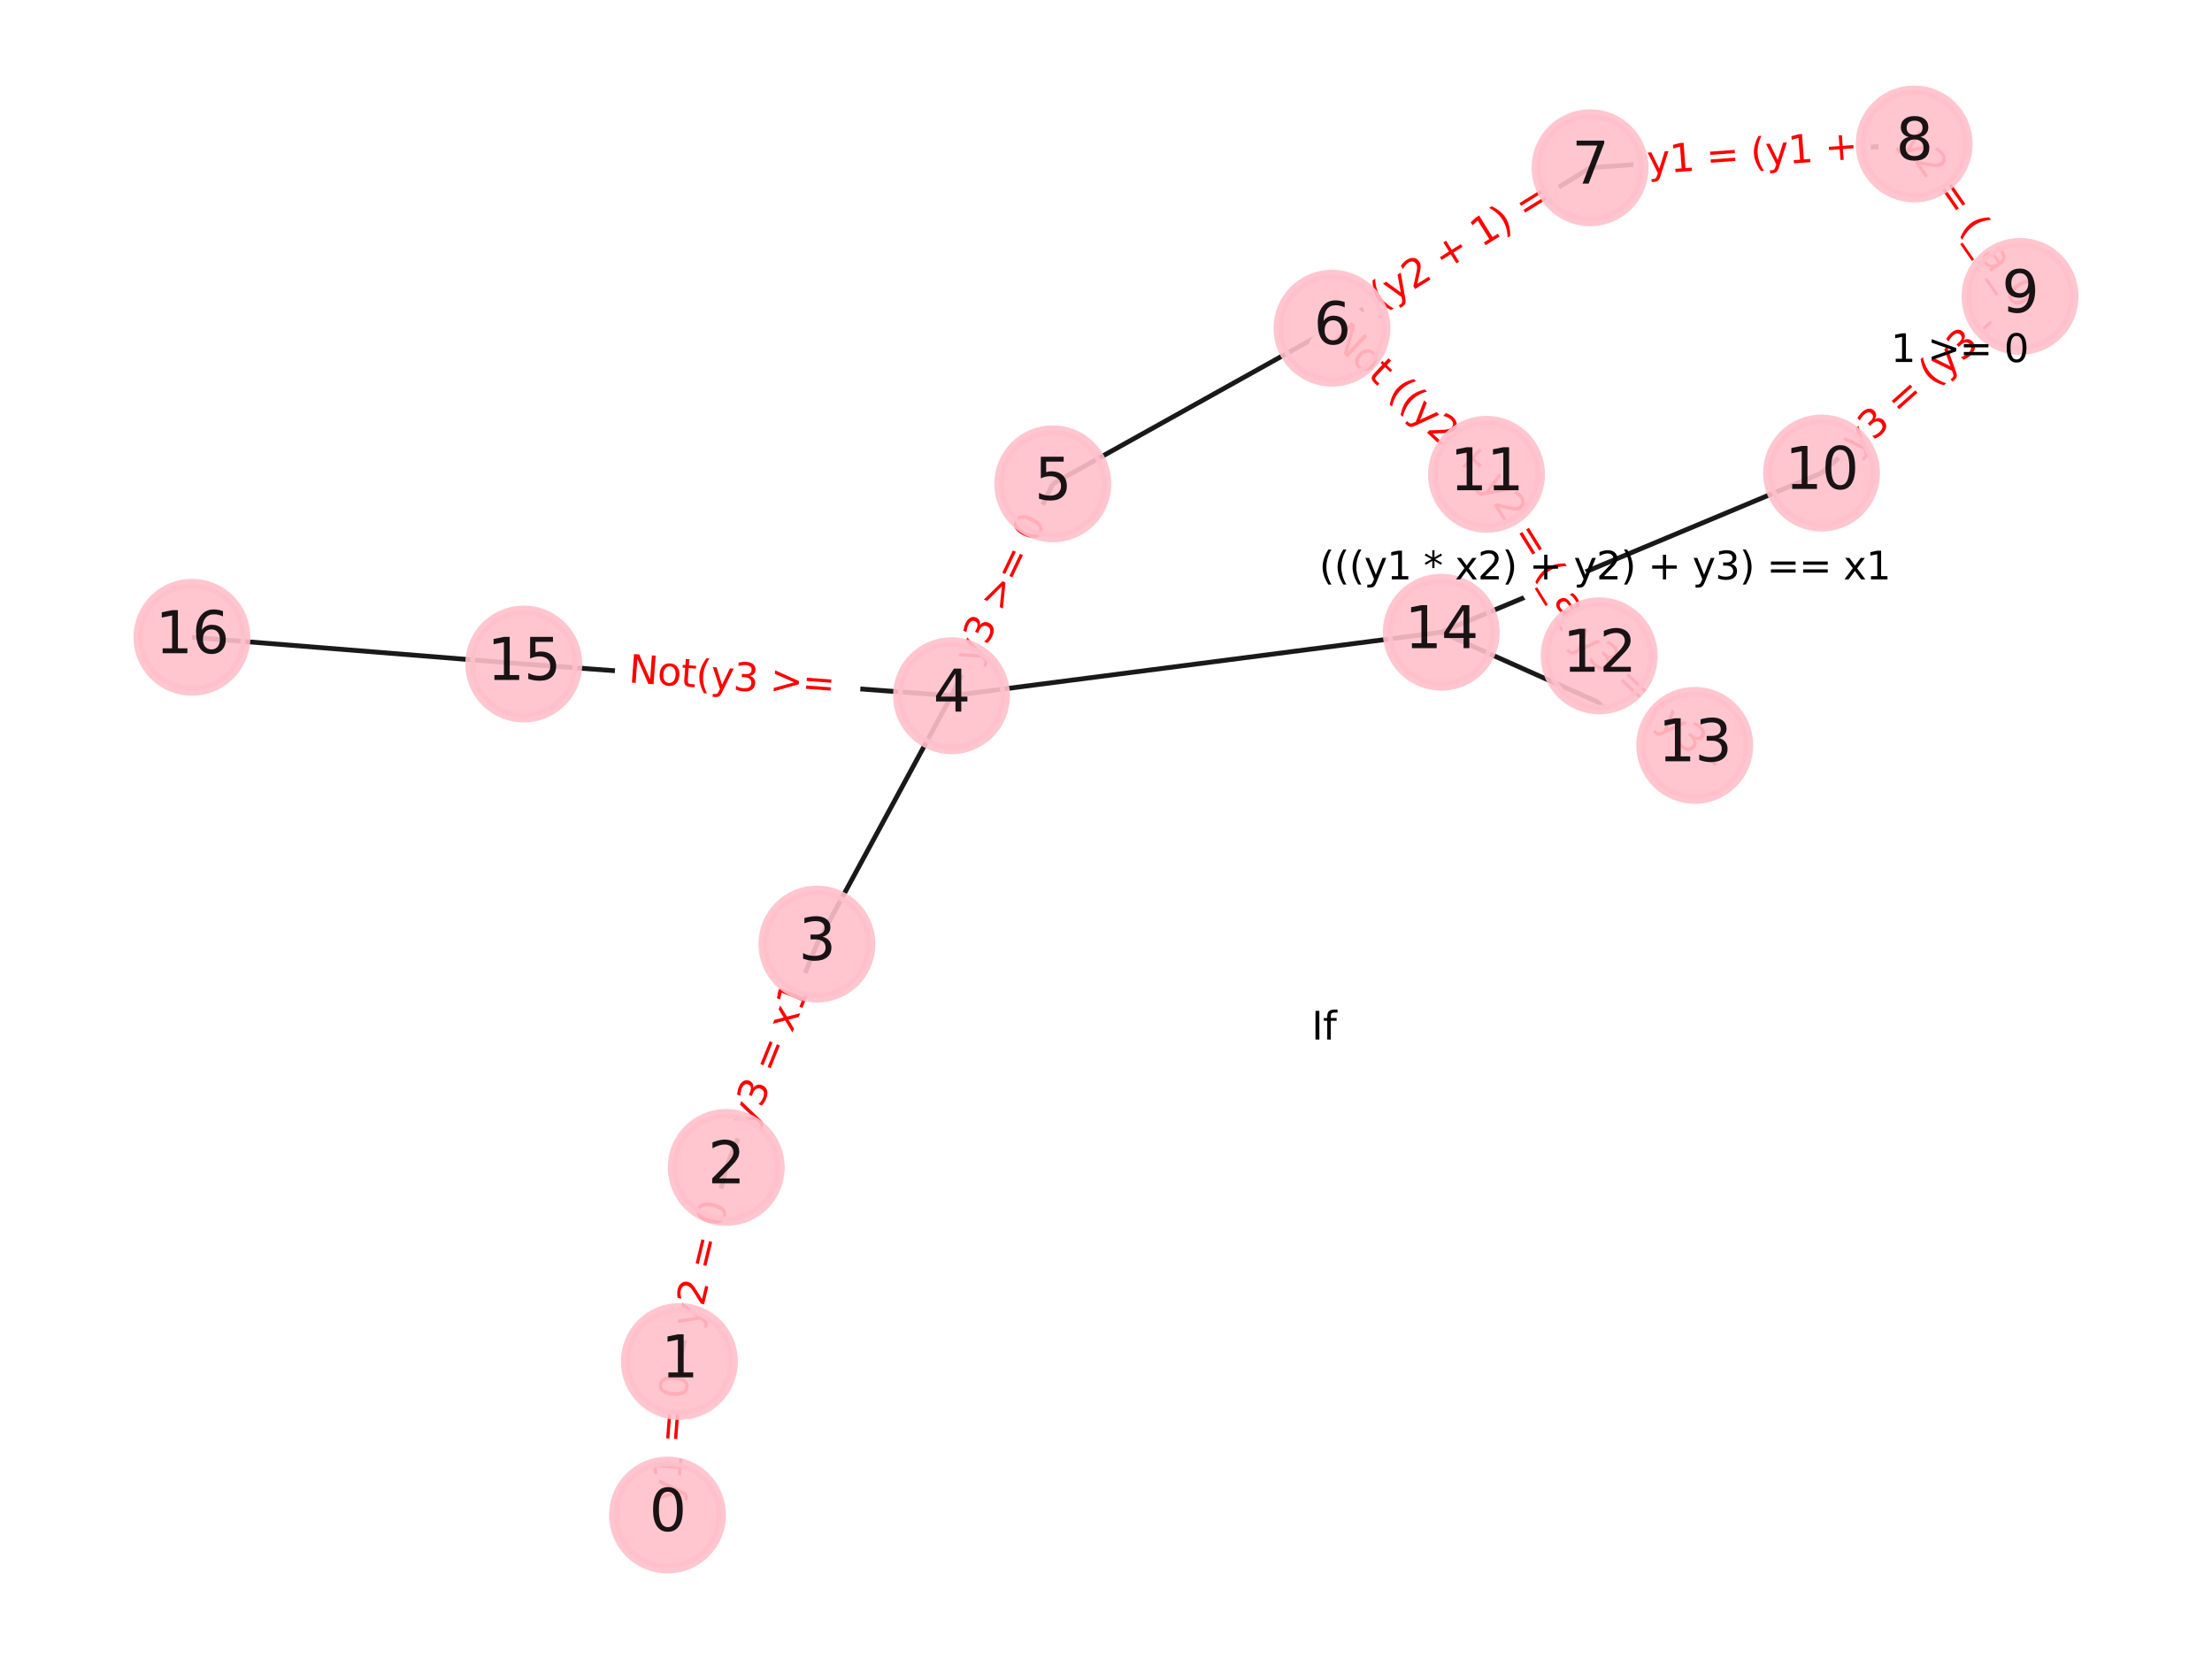<?xml version="1.0" encoding="utf-8" standalone="no"?>
<!DOCTYPE svg PUBLIC "-//W3C//DTD SVG 1.1//EN"
  "http://www.w3.org/Graphics/SVG/1.1/DTD/svg11.dtd">
<svg xmlns:xlink="http://www.w3.org/1999/xlink" width="460.8pt" height="345.6pt" viewBox="0 0 460.8 345.6" xmlns="http://www.w3.org/2000/svg" version="1.1">
 <defs>
  <style type="text/css">*{stroke-linejoin: round; stroke-linecap: butt}</style>
 </defs>
 <g id="figure_1">
  <g id="patch_1">
   <path d="M 0 345.6 
L 460.8 345.6 
L 460.8 0 
L 0 0 
z
" style="fill: #ffffff"/>
  </g>
  <g id="axes_1">
   <g id="LineCollection_1">
    <path d="M 139.051 315.61 
L 141.53 283.619 
" clip-path="url(#p01211987bb)" style="fill: none; stroke: #000000; stroke-opacity: 0.9"/>
    <path d="M 141.53 283.619 
L 151.283 243.199 
" clip-path="url(#p01211987bb)" style="fill: none; stroke: #000000; stroke-opacity: 0.9"/>
    <path d="M 151.283 243.199 
L 170.179 196.668 
" clip-path="url(#p01211987bb)" style="fill: none; stroke: #000000; stroke-opacity: 0.9"/>
    <path d="M 170.179 196.668 
L 198.217 144.931 
" clip-path="url(#p01211987bb)" style="fill: none; stroke: #000000; stroke-opacity: 0.9"/>
    <path d="M 198.217 144.931 
L 219.315 100.79 
" clip-path="url(#p01211987bb)" style="fill: none; stroke: #000000; stroke-opacity: 0.9"/>
    <path d="M 198.217 144.931 
L 300.241 131.706 
" clip-path="url(#p01211987bb)" style="fill: none; stroke: #000000; stroke-opacity: 0.9"/>
    <path d="M 198.217 144.931 
L 109.108 138.326 
" clip-path="url(#p01211987bb)" style="fill: none; stroke: #000000; stroke-opacity: 0.9"/>
    <path d="M 219.315 100.79 
L 277.476 68.374 
" clip-path="url(#p01211987bb)" style="fill: none; stroke: #000000; stroke-opacity: 0.9"/>
    <path d="M 277.476 68.374 
L 331.24 34.946 
" clip-path="url(#p01211987bb)" style="fill: none; stroke: #000000; stroke-opacity: 0.9"/>
    <path d="M 277.476 68.374 
L 309.665 98.814 
" clip-path="url(#p01211987bb)" style="fill: none; stroke: #000000; stroke-opacity: 0.9"/>
    <path d="M 331.24 34.946 
L 398.752 29.99 
" clip-path="url(#p01211987bb)" style="fill: none; stroke: #000000; stroke-opacity: 0.9"/>
    <path d="M 398.752 29.99 
L 420.813 61.752 
" clip-path="url(#p01211987bb)" style="fill: none; stroke: #000000; stroke-opacity: 0.9"/>
    <path d="M 420.813 61.752 
L 379.459 98.546 
" clip-path="url(#p01211987bb)" style="fill: none; stroke: #000000; stroke-opacity: 0.9"/>
    <path d="M 379.459 98.546 
L 300.241 131.706 
" clip-path="url(#p01211987bb)" style="fill: none; stroke: #000000; stroke-opacity: 0.9"/>
    <path d="M 309.665 98.814 
L 333.148 136.626 
" clip-path="url(#p01211987bb)" style="fill: none; stroke: #000000; stroke-opacity: 0.9"/>
    <path d="M 333.148 136.626 
L 353.047 155.275 
" clip-path="url(#p01211987bb)" style="fill: none; stroke: #000000; stroke-opacity: 0.9"/>
    <path d="M 353.047 155.275 
L 300.241 131.706 
" clip-path="url(#p01211987bb)" style="fill: none; stroke: #000000; stroke-opacity: 0.9"/>
    <path d="M 109.108 138.326 
L 39.987 132.759 
" clip-path="url(#p01211987bb)" style="fill: none; stroke: #000000; stroke-opacity: 0.9"/>
   </g>
   <g id="text_1">
    <g id="patch_2">
     <path d="M 145.511 313.411 
L 147.574 286.787 
Q 147.76 284.394 145.367 284.209 
L 137.647 283.61 
Q 135.255 283.425 135.069 285.818 
L 133.006 312.442 
Q 132.821 314.835 135.214 315.02 
L 142.933 315.618 
Q 145.326 315.804 145.511 313.411 
z
" clip-path="url(#p01211987bb)" style="fill: #ffffff; stroke: #ffffff; stroke-linejoin: miter"/>
    </g>
    <g clip-path="url(#p01211987bb)">
     <!-- y1 = 0 -->
     <g style="fill: #ff0000" transform="translate(141.46 313.097)rotate(-85.569)scale(0.08 -0.08)">
      <defs>
       <path id="DejaVuSans-79" d="M 2059 -325 
Q 1816 -950 1584 -1140 
Q 1353 -1331 966 -1331 
L 506 -1331 
L 506 -850 
L 844 -850 
Q 1081 -850 1212 -737 
Q 1344 -625 1503 -206 
L 1606 56 
L 191 3500 
L 800 3500 
L 1894 763 
L 2988 3500 
L 3597 3500 
L 2059 -325 
z
" transform="scale(0.016)"/>
       <path id="DejaVuSans-31" d="M 794 531 
L 1825 531 
L 1825 4091 
L 703 3866 
L 703 4441 
L 1819 4666 
L 2450 4666 
L 2450 531 
L 3481 531 
L 3481 0 
L 794 0 
L 794 531 
z
" transform="scale(0.016)"/>
       <path id="DejaVuSans-20" transform="scale(0.016)"/>
       <path id="DejaVuSans-3d" d="M 678 2906 
L 4684 2906 
L 4684 2381 
L 678 2381 
L 678 2906 
z
M 678 1631 
L 4684 1631 
L 4684 1100 
L 678 1100 
L 678 1631 
z
" transform="scale(0.016)"/>
       <path id="DejaVuSans-30" d="M 2034 4250 
Q 1547 4250 1301 3770 
Q 1056 3291 1056 2328 
Q 1056 1369 1301 889 
Q 1547 409 2034 409 
Q 2525 409 2770 889 
Q 3016 1369 3016 2328 
Q 3016 3291 2770 3770 
Q 2525 4250 2034 4250 
z
M 2034 4750 
Q 2819 4750 3233 4129 
Q 3647 3509 3647 2328 
Q 3647 1150 3233 529 
Q 2819 -91 2034 -91 
Q 1250 -91 836 529 
Q 422 1150 422 2328 
Q 422 3509 836 4129 
Q 1250 4750 2034 4750 
z
" transform="scale(0.016)"/>
      </defs>
      <use xlink:href="#DejaVuSans-79"/>
      <use xlink:href="#DejaVuSans-31" x="59.18"/>
      <use xlink:href="#DejaVuSans-20" x="122.803"/>
      <use xlink:href="#DejaVuSans-3d" x="154.59"/>
      <use xlink:href="#DejaVuSans-20" x="238.379"/>
      <use xlink:href="#DejaVuSans-30" x="270.166"/>
     </g>
    </g>
   </g>
   <g id="text_2">
    <g id="patch_3">
     <path d="M 149.371 277.859 
L 155.635 251.901 
Q 156.198 249.568 153.865 249.005 
L 146.338 247.189 
Q 144.005 246.626 143.442 248.959 
L 137.178 274.917 
Q 136.615 277.25 138.948 277.813 
L 146.475 279.629 
Q 148.808 280.192 149.371 277.859 
z
" clip-path="url(#p01211987bb)" style="fill: #ffffff; stroke: #ffffff; stroke-linejoin: miter"/>
    </g>
    <g clip-path="url(#p01211987bb)">
     <!-- y2 = 0 -->
     <g style="fill: #ff0000" transform="translate(145.42 276.906)rotate(-76.433)scale(0.08 -0.08)">
      <defs>
       <path id="DejaVuSans-32" d="M 1228 531 
L 3431 531 
L 3431 0 
L 469 0 
L 469 531 
Q 828 903 1448 1529 
Q 2069 2156 2228 2338 
Q 2531 2678 2651 2914 
Q 2772 3150 2772 3378 
Q 2772 3750 2511 3984 
Q 2250 4219 1831 4219 
Q 1534 4219 1204 4116 
Q 875 4013 500 3803 
L 500 4441 
Q 881 4594 1212 4672 
Q 1544 4750 1819 4750 
Q 2544 4750 2975 4387 
Q 3406 4025 3406 3419 
Q 3406 3131 3298 2873 
Q 3191 2616 2906 2266 
Q 2828 2175 2409 1742 
Q 1991 1309 1228 531 
z
" transform="scale(0.016)"/>
      </defs>
      <use xlink:href="#DejaVuSans-79"/>
      <use xlink:href="#DejaVuSans-32" x="59.18"/>
      <use xlink:href="#DejaVuSans-20" x="122.803"/>
      <use xlink:href="#DejaVuSans-3d" x="154.59"/>
      <use xlink:href="#DejaVuSans-20" x="238.379"/>
      <use xlink:href="#DejaVuSans-30" x="270.166"/>
     </g>
    </g>
   </g>
   <g id="text_3">
    <g id="patch_4">
     <path d="M 160.627 236.858 
L 172.456 207.729 
Q 173.359 205.505 171.136 204.602 
L 163.962 201.689 
Q 161.738 200.786 160.835 203.01 
L 149.006 232.138 
Q 148.103 234.362 150.327 235.265 
L 157.501 238.178 
Q 159.724 239.081 160.627 236.858 
z
" clip-path="url(#p01211987bb)" style="fill: #ffffff; stroke: #ffffff; stroke-linejoin: miter"/>
    </g>
    <g clip-path="url(#p01211987bb)">
     <!-- y3 = x1 -->
     <g style="fill: #ff0000" transform="translate(156.862 235.329)rotate(-67.898)scale(0.08 -0.08)">
      <defs>
       <path id="DejaVuSans-33" d="M 2597 2516 
Q 3050 2419 3304 2112 
Q 3559 1806 3559 1356 
Q 3559 666 3084 287 
Q 2609 -91 1734 -91 
Q 1441 -91 1130 -33 
Q 819 25 488 141 
L 488 750 
Q 750 597 1062 519 
Q 1375 441 1716 441 
Q 2309 441 2620 675 
Q 2931 909 2931 1356 
Q 2931 1769 2642 2001 
Q 2353 2234 1838 2234 
L 1294 2234 
L 1294 2753 
L 1863 2753 
Q 2328 2753 2575 2939 
Q 2822 3125 2822 3475 
Q 2822 3834 2567 4026 
Q 2313 4219 1838 4219 
Q 1578 4219 1281 4162 
Q 984 4106 628 3988 
L 628 4550 
Q 988 4650 1302 4700 
Q 1616 4750 1894 4750 
Q 2613 4750 3031 4423 
Q 3450 4097 3450 3541 
Q 3450 3153 3228 2886 
Q 3006 2619 2597 2516 
z
" transform="scale(0.016)"/>
       <path id="DejaVuSans-78" d="M 3513 3500 
L 2247 1797 
L 3578 0 
L 2900 0 
L 1881 1375 
L 863 0 
L 184 0 
L 1544 1831 
L 300 3500 
L 978 3500 
L 1906 2253 
L 2834 3500 
L 3513 3500 
z
" transform="scale(0.016)"/>
      </defs>
      <use xlink:href="#DejaVuSans-79"/>
      <use xlink:href="#DejaVuSans-33" x="59.18"/>
      <use xlink:href="#DejaVuSans-20" x="122.803"/>
      <use xlink:href="#DejaVuSans-3d" x="154.59"/>
      <use xlink:href="#DejaVuSans-20" x="238.379"/>
      <use xlink:href="#DejaVuSans-78" x="270.166"/>
      <use xlink:href="#DejaVuSans-31" x="329.346"/>
     </g>
    </g>
   </g>
   <g id="text_4">
    <g id="patch_5">
     <path d="M 207.221 140.636 
L 221.627 110.494 
Q 222.662 108.329 220.497 107.294 
L 213.511 103.955 
Q 211.346 102.92 210.311 105.085 
L 195.904 135.227 
Q 194.869 137.392 197.035 138.427 
L 204.02 141.766 
Q 206.186 142.801 207.221 140.636 
z
" clip-path="url(#p01211987bb)" style="fill: #ffffff; stroke: #ffffff; stroke-linejoin: miter"/>
    </g>
    <g clip-path="url(#p01211987bb)">
     <!-- y3 &gt;= 0 -->
     <g style="fill: #ff0000" transform="translate(203.554 138.883)rotate(-64.454)scale(0.08 -0.08)">
      <defs>
       <path id="DejaVuSans-3e" d="M 678 3150 
L 678 3719 
L 4684 2266 
L 4684 1747 
L 678 294 
L 678 863 
L 3897 2003 
L 678 3150 
z
" transform="scale(0.016)"/>
      </defs>
      <use xlink:href="#DejaVuSans-79"/>
      <use xlink:href="#DejaVuSans-33" x="59.18"/>
      <use xlink:href="#DejaVuSans-20" x="122.803"/>
      <use xlink:href="#DejaVuSans-3e" x="154.59"/>
      <use xlink:href="#DejaVuSans-3d" x="238.379"/>
      <use xlink:href="#DejaVuSans-20" x="322.168"/>
      <use xlink:href="#DejaVuSans-30" x="353.955"/>
     </g>
    </g>
   </g>
   <g id="text_5">
    <g id="patch_6">
     <path d="M 289.754 68.125 
L 325.585 45.847 
Q 327.623 44.579 326.356 42.541 
L 322.268 35.966 
Q 321.001 33.928 318.963 35.195 
L 283.131 57.473 
Q 281.093 58.74 282.36 60.778 
L 286.448 67.354 
Q 287.715 69.392 289.754 68.125 
z
" clip-path="url(#p01211987bb)" style="fill: #ffffff; stroke: #ffffff; stroke-linejoin: miter"/>
    </g>
    <g clip-path="url(#p01211987bb)">
     <!-- (y2 + 1) = -->
     <g style="fill: #ff0000" transform="translate(287.608 64.674)rotate(-31.871)scale(0.08 -0.08)">
      <defs>
       <path id="DejaVuSans-28" d="M 1984 4856 
Q 1566 4138 1362 3434 
Q 1159 2731 1159 2009 
Q 1159 1288 1364 580 
Q 1569 -128 1984 -844 
L 1484 -844 
Q 1016 -109 783 600 
Q 550 1309 550 2009 
Q 550 2706 781 3412 
Q 1013 4119 1484 4856 
L 1984 4856 
z
" transform="scale(0.016)"/>
       <path id="DejaVuSans-2b" d="M 2944 4013 
L 2944 2272 
L 4684 2272 
L 4684 1741 
L 2944 1741 
L 2944 0 
L 2419 0 
L 2419 1741 
L 678 1741 
L 678 2272 
L 2419 2272 
L 2419 4013 
L 2944 4013 
z
" transform="scale(0.016)"/>
       <path id="DejaVuSans-29" d="M 513 4856 
L 1013 4856 
Q 1481 4119 1714 3412 
Q 1947 2706 1947 2009 
Q 1947 1309 1714 600 
Q 1481 -109 1013 -844 
L 513 -844 
Q 928 -128 1133 580 
Q 1338 1288 1338 2009 
Q 1338 2731 1133 3434 
Q 928 4138 513 4856 
z
" transform="scale(0.016)"/>
      </defs>
      <use xlink:href="#DejaVuSans-28"/>
      <use xlink:href="#DejaVuSans-79" x="39.014"/>
      <use xlink:href="#DejaVuSans-32" x="98.193"/>
      <use xlink:href="#DejaVuSans-20" x="161.816"/>
      <use xlink:href="#DejaVuSans-2b" x="193.604"/>
      <use xlink:href="#DejaVuSans-20" x="277.393"/>
      <use xlink:href="#DejaVuSans-31" x="309.18"/>
      <use xlink:href="#DejaVuSans-29" x="372.803"/>
      <use xlink:href="#DejaVuSans-20" x="411.816"/>
      <use xlink:href="#DejaVuSans-3d" x="443.604"/>
     </g>
    </g>
   </g>
   <g id="text_6">
    <g id="patch_7">
     <path d="M 343.611 40.326 
L 387.299 37.119 
Q 389.693 36.943 389.517 34.55 
L 388.95 26.828 
Q 388.775 24.434 386.381 24.61 
L 342.692 27.817 
Q 340.299 27.993 340.475 30.387 
L 341.041 38.108 
Q 341.217 40.502 343.611 40.326 
z
" clip-path="url(#p01211987bb)" style="fill: #ffffff; stroke: #ffffff; stroke-linejoin: miter"/>
    </g>
    <g clip-path="url(#p01211987bb)">
     <!-- y1 = (y1 + -->
     <g style="fill: #ff0000" transform="translate(343.313 36.273)rotate(-4.199)scale(0.08 -0.08)">
      <use xlink:href="#DejaVuSans-79"/>
      <use xlink:href="#DejaVuSans-31" x="59.18"/>
      <use xlink:href="#DejaVuSans-20" x="122.803"/>
      <use xlink:href="#DejaVuSans-3d" x="154.59"/>
      <use xlink:href="#DejaVuSans-20" x="238.379"/>
      <use xlink:href="#DejaVuSans-28" x="270.166"/>
      <use xlink:href="#DejaVuSans-79" x="309.18"/>
      <use xlink:href="#DejaVuSans-31" x="368.359"/>
      <use xlink:href="#DejaVuSans-20" x="431.982"/>
      <use xlink:href="#DejaVuSans-2b" x="463.77"/>
     </g>
    </g>
   </g>
   <g id="text_7">
    <g id="patch_8">
     <path d="M 392.356 31.963 
L 416.732 67.056 
Q 418.101 69.027 420.072 67.658 
L 426.607 63.119 
Q 428.578 61.75 427.209 59.778 
L 402.833 24.686 
Q 401.464 22.715 399.493 24.084 
L 392.958 28.623 
Q 390.987 29.992 392.356 31.963 
z
" clip-path="url(#p01211987bb)" style="fill: #ffffff; stroke: #ffffff; stroke-linejoin: miter"/>
    </g>
    <g clip-path="url(#p01211987bb)">
     <!-- y2 = (_a_0 -->
     <g style="fill: #ff0000" transform="translate(395.877 29.518)rotate(-304.784)scale(0.08 -0.08)">
      <defs>
       <path id="DejaVuSans-5f" d="M 3263 -1063 
L 3263 -1509 
L -63 -1509 
L -63 -1063 
L 3263 -1063 
z
" transform="scale(0.016)"/>
       <path id="DejaVuSans-61" d="M 2194 1759 
Q 1497 1759 1228 1600 
Q 959 1441 959 1056 
Q 959 750 1161 570 
Q 1363 391 1709 391 
Q 2188 391 2477 730 
Q 2766 1069 2766 1631 
L 2766 1759 
L 2194 1759 
z
M 3341 1997 
L 3341 0 
L 2766 0 
L 2766 531 
Q 2569 213 2275 61 
Q 1981 -91 1556 -91 
Q 1019 -91 701 211 
Q 384 513 384 1019 
Q 384 1609 779 1909 
Q 1175 2209 1959 2209 
L 2766 2209 
L 2766 2266 
Q 2766 2663 2505 2880 
Q 2244 3097 1772 3097 
Q 1472 3097 1187 3025 
Q 903 2953 641 2809 
L 641 3341 
Q 956 3463 1253 3523 
Q 1550 3584 1831 3584 
Q 2591 3584 2966 3190 
Q 3341 2797 3341 1997 
z
" transform="scale(0.016)"/>
      </defs>
      <use xlink:href="#DejaVuSans-79"/>
      <use xlink:href="#DejaVuSans-32" x="59.18"/>
      <use xlink:href="#DejaVuSans-20" x="122.803"/>
      <use xlink:href="#DejaVuSans-3d" x="154.59"/>
      <use xlink:href="#DejaVuSans-20" x="238.379"/>
      <use xlink:href="#DejaVuSans-28" x="270.166"/>
      <use xlink:href="#DejaVuSans-5f" x="309.18"/>
      <use xlink:href="#DejaVuSans-61" x="359.18"/>
      <use xlink:href="#DejaVuSans-5f" x="420.459"/>
      <use xlink:href="#DejaVuSans-30" x="470.459"/>
     </g>
    </g>
   </g>
   <g id="text_8">
    <g id="patch_9">
     <path d="M 389.367 98.124 
L 419.242 71.543 
Q 421.035 69.948 419.44 68.155 
L 414.294 62.371 
Q 412.698 60.578 410.905 62.173 
L 381.03 88.754 
Q 379.237 90.349 380.832 92.142 
L 385.978 97.927 
Q 387.574 99.72 389.367 98.124 
z
" clip-path="url(#p01211987bb)" style="fill: #ffffff; stroke: #ffffff; stroke-linejoin: miter"/>
    </g>
    <g clip-path="url(#p01211987bb)">
     <!-- y3 = (y3 - -->
     <g style="fill: #ff0000" transform="translate(386.666 95.088)rotate(-41.66)scale(0.08 -0.08)">
      <defs>
       <path id="DejaVuSans-2d" d="M 313 2009 
L 1997 2009 
L 1997 1497 
L 313 1497 
L 313 2009 
z
" transform="scale(0.016)"/>
      </defs>
      <use xlink:href="#DejaVuSans-79"/>
      <use xlink:href="#DejaVuSans-33" x="59.18"/>
      <use xlink:href="#DejaVuSans-20" x="122.803"/>
      <use xlink:href="#DejaVuSans-3d" x="154.59"/>
      <use xlink:href="#DejaVuSans-20" x="238.379"/>
      <use xlink:href="#DejaVuSans-28" x="270.166"/>
      <use xlink:href="#DejaVuSans-79" x="309.18"/>
      <use xlink:href="#DejaVuSans-33" x="368.359"/>
      <use xlink:href="#DejaVuSans-20" x="431.982"/>
      <use xlink:href="#DejaVuSans-2d" x="463.77"/>
     </g>
    </g>
   </g>
   <g id="text_9">
    <g id="patch_10">
     <path d="M 274.05 73.765 
L 304.473 102.535 
Q 306.217 104.184 307.866 102.441 
L 313.186 96.815 
Q 314.835 95.071 313.091 93.422 
L 282.668 64.652 
Q 280.924 63.003 279.275 64.747 
L 273.955 70.372 
Q 272.306 72.116 274.05 73.765 
z
" clip-path="url(#p01211987bb)" style="fill: #ffffff; stroke: #ffffff; stroke-linejoin: miter"/>
    </g>
    <g clip-path="url(#p01211987bb)">
     <!-- Not ((y2 + -->
     <g style="fill: #ff0000" transform="translate(276.842 70.812)rotate(-316.599)scale(0.08 -0.08)">
      <defs>
       <path id="DejaVuSans-4e" d="M 628 4666 
L 1478 4666 
L 3547 763 
L 3547 4666 
L 4159 4666 
L 4159 0 
L 3309 0 
L 1241 3903 
L 1241 0 
L 628 0 
L 628 4666 
z
" transform="scale(0.016)"/>
       <path id="DejaVuSans-6f" d="M 1959 3097 
Q 1497 3097 1228 2736 
Q 959 2375 959 1747 
Q 959 1119 1226 758 
Q 1494 397 1959 397 
Q 2419 397 2687 759 
Q 2956 1122 2956 1747 
Q 2956 2369 2687 2733 
Q 2419 3097 1959 3097 
z
M 1959 3584 
Q 2709 3584 3137 3096 
Q 3566 2609 3566 1747 
Q 3566 888 3137 398 
Q 2709 -91 1959 -91 
Q 1206 -91 779 398 
Q 353 888 353 1747 
Q 353 2609 779 3096 
Q 1206 3584 1959 3584 
z
" transform="scale(0.016)"/>
       <path id="DejaVuSans-74" d="M 1172 4494 
L 1172 3500 
L 2356 3500 
L 2356 3053 
L 1172 3053 
L 1172 1153 
Q 1172 725 1289 603 
Q 1406 481 1766 481 
L 2356 481 
L 2356 0 
L 1766 0 
Q 1100 0 847 248 
Q 594 497 594 1153 
L 594 3053 
L 172 3053 
L 172 3500 
L 594 3500 
L 594 4494 
L 1172 4494 
z
" transform="scale(0.016)"/>
      </defs>
      <use xlink:href="#DejaVuSans-4e"/>
      <use xlink:href="#DejaVuSans-6f" x="74.805"/>
      <use xlink:href="#DejaVuSans-74" x="135.986"/>
      <use xlink:href="#DejaVuSans-20" x="175.195"/>
      <use xlink:href="#DejaVuSans-28" x="206.982"/>
      <use xlink:href="#DejaVuSans-28" x="245.996"/>
      <use xlink:href="#DejaVuSans-79" x="285.01"/>
      <use xlink:href="#DejaVuSans-32" x="344.189"/>
      <use xlink:href="#DejaVuSans-20" x="407.812"/>
      <use xlink:href="#DejaVuSans-2b" x="439.6"/>
     </g>
    </g>
   </g>
   <g id="text_10">
    <g id="patch_11">
     <path d="M 304.717 102.936 
L 327.259 139.234 
Q 328.525 141.273 330.564 140.006 
L 337.323 135.809 
Q 339.362 134.543 338.096 132.504 
L 315.554 96.206 
Q 314.288 94.168 312.249 95.434 
L 305.49 99.631 
Q 303.451 100.898 304.717 102.936 
z
" clip-path="url(#p01211987bb)" style="fill: #ffffff; stroke: #ffffff; stroke-linejoin: miter"/>
    </g>
    <g clip-path="url(#p01211987bb)">
     <!-- y2 = (_a_1 -->
     <g style="fill: #ff0000" transform="translate(308.358 100.675)rotate(-301.842)scale(0.08 -0.08)">
      <use xlink:href="#DejaVuSans-79"/>
      <use xlink:href="#DejaVuSans-32" x="59.18"/>
      <use xlink:href="#DejaVuSans-20" x="122.803"/>
      <use xlink:href="#DejaVuSans-3d" x="154.59"/>
      <use xlink:href="#DejaVuSans-20" x="238.379"/>
      <use xlink:href="#DejaVuSans-28" x="270.166"/>
      <use xlink:href="#DejaVuSans-5f" x="309.18"/>
      <use xlink:href="#DejaVuSans-61" x="359.18"/>
      <use xlink:href="#DejaVuSans-5f" x="420.459"/>
      <use xlink:href="#DejaVuSans-31" x="470.459"/>
     </g>
    </g>
   </g>
   <g id="text_11">
    <g id="patch_12">
     <path d="M 324.22 136.854 
L 353.398 164.199 
Q 355.149 165.841 356.79 164.089 
L 362.084 158.44 
Q 363.726 156.689 361.975 155.048 
L 332.797 127.702 
Q 331.046 126.061 329.405 127.812 
L 324.11 133.462 
Q 322.469 135.213 324.22 136.854 
z
" clip-path="url(#p01211987bb)" style="fill: #ffffff; stroke: #ffffff; stroke-linejoin: miter"/>
    </g>
    <g clip-path="url(#p01211987bb)">
     <!-- y3 = (y3 - -->
     <g style="fill: #ff0000" transform="translate(326.999 133.889)rotate(-316.856)scale(0.08 -0.08)">
      <use xlink:href="#DejaVuSans-79"/>
      <use xlink:href="#DejaVuSans-33" x="59.18"/>
      <use xlink:href="#DejaVuSans-20" x="122.803"/>
      <use xlink:href="#DejaVuSans-3d" x="154.59"/>
      <use xlink:href="#DejaVuSans-20" x="238.379"/>
      <use xlink:href="#DejaVuSans-28" x="270.166"/>
      <use xlink:href="#DejaVuSans-79" x="309.18"/>
      <use xlink:href="#DejaVuSans-33" x="368.359"/>
      <use xlink:href="#DejaVuSans-20" x="431.982"/>
      <use xlink:href="#DejaVuSans-2d" x="463.77"/>
     </g>
    </g>
   </g>
   <g id="text_12">
    <g id="patch_13">
     <path d="M 130.533 146.203 
L 175.864 149.563 
Q 178.257 149.74 178.435 147.347 
L 179.007 139.626 
Q 179.185 137.232 176.791 137.055 
L 131.461 133.695 
Q 129.067 133.517 128.89 135.911 
L 128.317 143.632 
Q 128.14 146.025 130.533 146.203 
z
" clip-path="url(#p01211987bb)" style="fill: #ffffff; stroke: #ffffff; stroke-linejoin: miter"/>
    </g>
    <g clip-path="url(#p01211987bb)">
     <!-- Not(y3 &gt;=  -->
     <g style="fill: #ff0000" transform="translate(130.834 142.15)rotate(-355.761)scale(0.08 -0.08)">
      <use xlink:href="#DejaVuSans-4e"/>
      <use xlink:href="#DejaVuSans-6f" x="74.805"/>
      <use xlink:href="#DejaVuSans-74" x="135.986"/>
      <use xlink:href="#DejaVuSans-28" x="175.195"/>
      <use xlink:href="#DejaVuSans-79" x="214.209"/>
      <use xlink:href="#DejaVuSans-33" x="273.389"/>
      <use xlink:href="#DejaVuSans-20" x="337.012"/>
      <use xlink:href="#DejaVuSans-3e" x="368.799"/>
      <use xlink:href="#DejaVuSans-3d" x="452.588"/>
      <use xlink:href="#DejaVuSans-20" x="536.377"/>
     </g>
    </g>
   </g>
   <g id="PathCollection_1">
    <defs>
     <path id="m67a4da0f87" d="M 0 11.18 
C 2.965 11.18 5.809 10.002 7.906 7.906 
C 10.002 5.809 11.18 2.965 11.18 0 
C 11.18 -2.965 10.002 -5.809 7.906 -7.906 
C 5.809 -10.002 2.965 -11.18 0 -11.18 
C -2.965 -11.18 -5.809 -10.002 -7.906 -7.906 
C -10.002 -5.809 -11.18 -2.965 -11.18 0 
C -11.18 2.965 -10.002 5.809 -7.906 7.906 
C -5.809 10.002 -2.965 11.18 0 11.18 
z
" style="stroke: #ffc0cb; stroke-opacity: 0.9; stroke-width: 2"/>
    </defs>
    <g clip-path="url(#p01211987bb)">
     <use xlink:href="#m67a4da0f87" x="139.051" y="315.61" style="fill: #ffc0cb; fill-opacity: 0.9; stroke: #ffc0cb; stroke-opacity: 0.9; stroke-width: 2"/>
     <use xlink:href="#m67a4da0f87" x="141.53" y="283.619" style="fill: #ffc0cb; fill-opacity: 0.9; stroke: #ffc0cb; stroke-opacity: 0.9; stroke-width: 2"/>
     <use xlink:href="#m67a4da0f87" x="151.283" y="243.199" style="fill: #ffc0cb; fill-opacity: 0.9; stroke: #ffc0cb; stroke-opacity: 0.9; stroke-width: 2"/>
     <use xlink:href="#m67a4da0f87" x="170.179" y="196.668" style="fill: #ffc0cb; fill-opacity: 0.9; stroke: #ffc0cb; stroke-opacity: 0.9; stroke-width: 2"/>
     <use xlink:href="#m67a4da0f87" x="198.217" y="144.931" style="fill: #ffc0cb; fill-opacity: 0.9; stroke: #ffc0cb; stroke-opacity: 0.9; stroke-width: 2"/>
     <use xlink:href="#m67a4da0f87" x="219.315" y="100.79" style="fill: #ffc0cb; fill-opacity: 0.9; stroke: #ffc0cb; stroke-opacity: 0.9; stroke-width: 2"/>
     <use xlink:href="#m67a4da0f87" x="277.476" y="68.374" style="fill: #ffc0cb; fill-opacity: 0.9; stroke: #ffc0cb; stroke-opacity: 0.9; stroke-width: 2"/>
     <use xlink:href="#m67a4da0f87" x="331.24" y="34.946" style="fill: #ffc0cb; fill-opacity: 0.9; stroke: #ffc0cb; stroke-opacity: 0.9; stroke-width: 2"/>
     <use xlink:href="#m67a4da0f87" x="398.752" y="29.99" style="fill: #ffc0cb; fill-opacity: 0.9; stroke: #ffc0cb; stroke-opacity: 0.9; stroke-width: 2"/>
     <use xlink:href="#m67a4da0f87" x="420.813" y="61.752" style="fill: #ffc0cb; fill-opacity: 0.9; stroke: #ffc0cb; stroke-opacity: 0.9; stroke-width: 2"/>
     <use xlink:href="#m67a4da0f87" x="379.459" y="98.546" style="fill: #ffc0cb; fill-opacity: 0.9; stroke: #ffc0cb; stroke-opacity: 0.9; stroke-width: 2"/>
     <use xlink:href="#m67a4da0f87" x="309.665" y="98.814" style="fill: #ffc0cb; fill-opacity: 0.9; stroke: #ffc0cb; stroke-opacity: 0.9; stroke-width: 2"/>
     <use xlink:href="#m67a4da0f87" x="333.148" y="136.626" style="fill: #ffc0cb; fill-opacity: 0.9; stroke: #ffc0cb; stroke-opacity: 0.9; stroke-width: 2"/>
     <use xlink:href="#m67a4da0f87" x="353.047" y="155.275" style="fill: #ffc0cb; fill-opacity: 0.9; stroke: #ffc0cb; stroke-opacity: 0.9; stroke-width: 2"/>
     <use xlink:href="#m67a4da0f87" x="300.241" y="131.706" style="fill: #ffc0cb; fill-opacity: 0.9; stroke: #ffc0cb; stroke-opacity: 0.9; stroke-width: 2"/>
     <use xlink:href="#m67a4da0f87" x="109.108" y="138.326" style="fill: #ffc0cb; fill-opacity: 0.9; stroke: #ffc0cb; stroke-opacity: 0.9; stroke-width: 2"/>
     <use xlink:href="#m67a4da0f87" x="39.987" y="132.759" style="fill: #ffc0cb; fill-opacity: 0.9; stroke: #ffc0cb; stroke-opacity: 0.9; stroke-width: 2"/>
    </g>
   </g>
   <g id="text_13">
    <g clip-path="url(#p01211987bb)">
     <!-- 0 -->
     <g style="opacity: 0.9" transform="translate(135.233 318.921)scale(0.12 -0.12)">
      <use xlink:href="#DejaVuSans-30"/>
     </g>
    </g>
   </g>
   <g id="text_14">
    <g clip-path="url(#p01211987bb)">
     <!-- 1 -->
     <g style="opacity: 0.9" transform="translate(137.712 286.93)scale(0.12 -0.12)">
      <use xlink:href="#DejaVuSans-31"/>
     </g>
    </g>
   </g>
   <g id="text_15">
    <g clip-path="url(#p01211987bb)">
     <!-- 2 -->
     <g style="opacity: 0.9" transform="translate(147.466 246.511)scale(0.12 -0.12)">
      <use xlink:href="#DejaVuSans-32"/>
     </g>
    </g>
   </g>
   <g id="text_16">
    <g clip-path="url(#p01211987bb)">
     <!-- 3 -->
     <g style="opacity: 0.9" transform="translate(166.362 199.979)scale(0.12 -0.12)">
      <use xlink:href="#DejaVuSans-33"/>
     </g>
    </g>
   </g>
   <g id="text_17">
    <g clip-path="url(#p01211987bb)">
     <!-- 4 -->
     <g style="opacity: 0.9" transform="translate(194.399 148.243)scale(0.12 -0.12)">
      <defs>
       <path id="DejaVuSans-34" d="M 2419 4116 
L 825 1625 
L 2419 1625 
L 2419 4116 
z
M 2253 4666 
L 3047 4666 
L 3047 1625 
L 3713 1625 
L 3713 1100 
L 3047 1100 
L 3047 0 
L 2419 0 
L 2419 1100 
L 313 1100 
L 313 1709 
L 2253 4666 
z
" transform="scale(0.016)"/>
      </defs>
      <use xlink:href="#DejaVuSans-34"/>
     </g>
    </g>
   </g>
   <g id="text_18">
    <g clip-path="url(#p01211987bb)">
     <!-- 5 -->
     <g style="opacity: 0.9" transform="translate(215.497 104.101)scale(0.12 -0.12)">
      <defs>
       <path id="DejaVuSans-35" d="M 691 4666 
L 3169 4666 
L 3169 4134 
L 1269 4134 
L 1269 2991 
Q 1406 3038 1543 3061 
Q 1681 3084 1819 3084 
Q 2600 3084 3056 2656 
Q 3513 2228 3513 1497 
Q 3513 744 3044 326 
Q 2575 -91 1722 -91 
Q 1428 -91 1123 -41 
Q 819 9 494 109 
L 494 744 
Q 775 591 1075 516 
Q 1375 441 1709 441 
Q 2250 441 2565 725 
Q 2881 1009 2881 1497 
Q 2881 1984 2565 2268 
Q 2250 2553 1709 2553 
Q 1456 2553 1204 2497 
Q 953 2441 691 2322 
L 691 4666 
z
" transform="scale(0.016)"/>
      </defs>
      <use xlink:href="#DejaVuSans-35"/>
     </g>
    </g>
   </g>
   <g id="text_19">
    <g clip-path="url(#p01211987bb)">
     <!-- 6 -->
     <g style="opacity: 0.9" transform="translate(273.659 71.685)scale(0.12 -0.12)">
      <defs>
       <path id="DejaVuSans-36" d="M 2113 2584 
Q 1688 2584 1439 2293 
Q 1191 2003 1191 1497 
Q 1191 994 1439 701 
Q 1688 409 2113 409 
Q 2538 409 2786 701 
Q 3034 994 3034 1497 
Q 3034 2003 2786 2293 
Q 2538 2584 2113 2584 
z
M 3366 4563 
L 3366 3988 
Q 3128 4100 2886 4159 
Q 2644 4219 2406 4219 
Q 1781 4219 1451 3797 
Q 1122 3375 1075 2522 
Q 1259 2794 1537 2939 
Q 1816 3084 2150 3084 
Q 2853 3084 3261 2657 
Q 3669 2231 3669 1497 
Q 3669 778 3244 343 
Q 2819 -91 2113 -91 
Q 1303 -91 875 529 
Q 447 1150 447 2328 
Q 447 3434 972 4092 
Q 1497 4750 2381 4750 
Q 2619 4750 2861 4703 
Q 3103 4656 3366 4563 
z
" transform="scale(0.016)"/>
      </defs>
      <use xlink:href="#DejaVuSans-36"/>
     </g>
    </g>
   </g>
   <g id="text_20">
    <g clip-path="url(#p01211987bb)">
     <!-- 7 -->
     <g style="opacity: 0.9" transform="translate(327.423 38.257)scale(0.12 -0.12)">
      <defs>
       <path id="DejaVuSans-37" d="M 525 4666 
L 3525 4666 
L 3525 4397 
L 1831 0 
L 1172 0 
L 2766 4134 
L 525 4134 
L 525 4666 
z
" transform="scale(0.016)"/>
      </defs>
      <use xlink:href="#DejaVuSans-37"/>
     </g>
    </g>
   </g>
   <g id="text_21">
    <g clip-path="url(#p01211987bb)">
     <!-- 8 -->
     <g style="opacity: 0.9" transform="translate(394.934 33.301)scale(0.12 -0.12)">
      <defs>
       <path id="DejaVuSans-38" d="M 2034 2216 
Q 1584 2216 1326 1975 
Q 1069 1734 1069 1313 
Q 1069 891 1326 650 
Q 1584 409 2034 409 
Q 2484 409 2743 651 
Q 3003 894 3003 1313 
Q 3003 1734 2745 1975 
Q 2488 2216 2034 2216 
z
M 1403 2484 
Q 997 2584 770 2862 
Q 544 3141 544 3541 
Q 544 4100 942 4425 
Q 1341 4750 2034 4750 
Q 2731 4750 3128 4425 
Q 3525 4100 3525 3541 
Q 3525 3141 3298 2862 
Q 3072 2584 2669 2484 
Q 3125 2378 3379 2068 
Q 3634 1759 3634 1313 
Q 3634 634 3220 271 
Q 2806 -91 2034 -91 
Q 1263 -91 848 271 
Q 434 634 434 1313 
Q 434 1759 690 2068 
Q 947 2378 1403 2484 
z
M 1172 3481 
Q 1172 3119 1398 2916 
Q 1625 2713 2034 2713 
Q 2441 2713 2670 2916 
Q 2900 3119 2900 3481 
Q 2900 3844 2670 4047 
Q 2441 4250 2034 4250 
Q 1625 4250 1398 4047 
Q 1172 3844 1172 3481 
z
" transform="scale(0.016)"/>
      </defs>
      <use xlink:href="#DejaVuSans-38"/>
     </g>
    </g>
   </g>
   <g id="text_22">
    <g clip-path="url(#p01211987bb)">
     <!-- 9 -->
     <g style="opacity: 0.9" transform="translate(416.996 65.063)scale(0.12 -0.12)">
      <defs>
       <path id="DejaVuSans-39" d="M 703 97 
L 703 672 
Q 941 559 1184 500 
Q 1428 441 1663 441 
Q 2288 441 2617 861 
Q 2947 1281 2994 2138 
Q 2813 1869 2534 1725 
Q 2256 1581 1919 1581 
Q 1219 1581 811 2004 
Q 403 2428 403 3163 
Q 403 3881 828 4315 
Q 1253 4750 1959 4750 
Q 2769 4750 3195 4129 
Q 3622 3509 3622 2328 
Q 3622 1225 3098 567 
Q 2575 -91 1691 -91 
Q 1453 -91 1209 -44 
Q 966 3 703 97 
z
M 1959 2075 
Q 2384 2075 2632 2365 
Q 2881 2656 2881 3163 
Q 2881 3666 2632 3958 
Q 2384 4250 1959 4250 
Q 1534 4250 1286 3958 
Q 1038 3666 1038 3163 
Q 1038 2656 1286 2365 
Q 1534 2075 1959 2075 
z
" transform="scale(0.016)"/>
      </defs>
      <use xlink:href="#DejaVuSans-39"/>
     </g>
    </g>
   </g>
   <g id="text_23">
    <g clip-path="url(#p01211987bb)">
     <!-- 10 -->
     <g style="opacity: 0.9" transform="translate(371.824 101.857)scale(0.12 -0.12)">
      <use xlink:href="#DejaVuSans-31"/>
      <use xlink:href="#DejaVuSans-30" x="63.623"/>
     </g>
    </g>
   </g>
   <g id="text_24">
    <g clip-path="url(#p01211987bb)">
     <!-- 11 -->
     <g style="opacity: 0.9" transform="translate(302.03 102.125)scale(0.12 -0.12)">
      <use xlink:href="#DejaVuSans-31"/>
      <use xlink:href="#DejaVuSans-31" x="63.623"/>
     </g>
    </g>
   </g>
   <g id="text_25">
    <g clip-path="url(#p01211987bb)">
     <!-- 12 -->
     <g style="opacity: 0.9" transform="translate(325.513 139.938)scale(0.12 -0.12)">
      <use xlink:href="#DejaVuSans-31"/>
      <use xlink:href="#DejaVuSans-32" x="63.623"/>
     </g>
    </g>
   </g>
   <g id="text_26">
    <g clip-path="url(#p01211987bb)">
     <!-- 13 -->
     <g style="opacity: 0.9" transform="translate(345.412 158.587)scale(0.12 -0.12)">
      <use xlink:href="#DejaVuSans-31"/>
      <use xlink:href="#DejaVuSans-33" x="63.623"/>
     </g>
    </g>
   </g>
   <g id="text_27">
    <g clip-path="url(#p01211987bb)">
     <!-- 14 -->
     <g style="opacity: 0.9" transform="translate(292.606 135.017)scale(0.12 -0.12)">
      <use xlink:href="#DejaVuSans-31"/>
      <use xlink:href="#DejaVuSans-34" x="63.623"/>
     </g>
    </g>
   </g>
   <g id="text_28">
    <g clip-path="url(#p01211987bb)">
     <!-- 15 -->
     <g style="opacity: 0.9" transform="translate(101.473 141.638)scale(0.12 -0.12)">
      <use xlink:href="#DejaVuSans-31"/>
      <use xlink:href="#DejaVuSans-35" x="63.623"/>
     </g>
    </g>
   </g>
   <g id="text_29">
    <g clip-path="url(#p01211987bb)">
     <!-- 16 -->
     <g style="opacity: 0.9" transform="translate(32.352 136.071)scale(0.12 -0.12)">
      <use xlink:href="#DejaVuSans-31"/>
      <use xlink:href="#DejaVuSans-36" x="63.623"/>
     </g>
    </g>
   </g>
   <g id="text_30">
    <g clip-path="url(#p01211987bb)">
     <!-- (x1 &gt;= 0 and x2 &gt;= 0) -->
     <g transform="translate(154.405 -34.352)scale(0.08 -0.08)">
      <defs>
       <path id="DejaVuSans-6e" d="M 3513 2113 
L 3513 0 
L 2938 0 
L 2938 2094 
Q 2938 2591 2744 2837 
Q 2550 3084 2163 3084 
Q 1697 3084 1428 2787 
Q 1159 2491 1159 1978 
L 1159 0 
L 581 0 
L 581 3500 
L 1159 3500 
L 1159 2956 
Q 1366 3272 1645 3428 
Q 1925 3584 2291 3584 
Q 2894 3584 3203 3211 
Q 3513 2838 3513 2113 
z
" transform="scale(0.016)"/>
       <path id="DejaVuSans-64" d="M 2906 2969 
L 2906 4863 
L 3481 4863 
L 3481 0 
L 2906 0 
L 2906 525 
Q 2725 213 2448 61 
Q 2172 -91 1784 -91 
Q 1150 -91 751 415 
Q 353 922 353 1747 
Q 353 2572 751 3078 
Q 1150 3584 1784 3584 
Q 2172 3584 2448 3432 
Q 2725 3281 2906 2969 
z
M 947 1747 
Q 947 1113 1208 752 
Q 1469 391 1925 391 
Q 2381 391 2643 752 
Q 2906 1113 2906 1747 
Q 2906 2381 2643 2742 
Q 2381 3103 1925 3103 
Q 1469 3103 1208 2742 
Q 947 2381 947 1747 
z
" transform="scale(0.016)"/>
      </defs>
      <use xlink:href="#DejaVuSans-28"/>
      <use xlink:href="#DejaVuSans-78" x="39.014"/>
      <use xlink:href="#DejaVuSans-31" x="98.193"/>
      <use xlink:href="#DejaVuSans-20" x="161.816"/>
      <use xlink:href="#DejaVuSans-3e" x="193.604"/>
      <use xlink:href="#DejaVuSans-3d" x="277.393"/>
      <use xlink:href="#DejaVuSans-20" x="361.182"/>
      <use xlink:href="#DejaVuSans-30" x="392.969"/>
      <use xlink:href="#DejaVuSans-20" x="456.592"/>
      <use xlink:href="#DejaVuSans-61" x="488.379"/>
      <use xlink:href="#DejaVuSans-6e" x="549.658"/>
      <use xlink:href="#DejaVuSans-64" x="613.037"/>
      <use xlink:href="#DejaVuSans-20" x="676.514"/>
      <use xlink:href="#DejaVuSans-78" x="708.301"/>
      <use xlink:href="#DejaVuSans-32" x="767.48"/>
      <use xlink:href="#DejaVuSans-20" x="831.104"/>
      <use xlink:href="#DejaVuSans-3e" x="862.891"/>
      <use xlink:href="#DejaVuSans-3d" x="946.68"/>
      <use xlink:href="#DejaVuSans-20" x="1030.469"/>
      <use xlink:href="#DejaVuSans-30" x="1062.256"/>
      <use xlink:href="#DejaVuSans-29" x="1125.879"/>
     </g>
    </g>
   </g>
   <g id="text_31">
    <g clip-path="url(#p01211987bb)">
     <!-- (((y1 * x2) + y2) + y3) == x1 -->
     <g transform="translate(274.821 120.695)scale(0.08 -0.08)">
      <defs>
       <path id="DejaVuSans-2a" d="M 3009 3897 
L 1888 3291 
L 3009 2681 
L 2828 2375 
L 1778 3009 
L 1778 1831 
L 1422 1831 
L 1422 3009 
L 372 2375 
L 191 2681 
L 1313 3291 
L 191 3897 
L 372 4206 
L 1422 3572 
L 1422 4750 
L 1778 4750 
L 1778 3572 
L 2828 4206 
L 3009 3897 
z
" transform="scale(0.016)"/>
      </defs>
      <use xlink:href="#DejaVuSans-28"/>
      <use xlink:href="#DejaVuSans-28" x="39.014"/>
      <use xlink:href="#DejaVuSans-28" x="78.027"/>
      <use xlink:href="#DejaVuSans-79" x="117.041"/>
      <use xlink:href="#DejaVuSans-31" x="176.221"/>
      <use xlink:href="#DejaVuSans-20" x="239.844"/>
      <use xlink:href="#DejaVuSans-2a" x="271.631"/>
      <use xlink:href="#DejaVuSans-20" x="321.631"/>
      <use xlink:href="#DejaVuSans-78" x="353.418"/>
      <use xlink:href="#DejaVuSans-32" x="412.598"/>
      <use xlink:href="#DejaVuSans-29" x="476.221"/>
      <use xlink:href="#DejaVuSans-20" x="515.234"/>
      <use xlink:href="#DejaVuSans-2b" x="547.021"/>
      <use xlink:href="#DejaVuSans-20" x="630.811"/>
      <use xlink:href="#DejaVuSans-79" x="662.598"/>
      <use xlink:href="#DejaVuSans-32" x="721.777"/>
      <use xlink:href="#DejaVuSans-29" x="785.4"/>
      <use xlink:href="#DejaVuSans-20" x="824.414"/>
      <use xlink:href="#DejaVuSans-2b" x="856.201"/>
      <use xlink:href="#DejaVuSans-20" x="939.99"/>
      <use xlink:href="#DejaVuSans-79" x="971.777"/>
      <use xlink:href="#DejaVuSans-33" x="1030.957"/>
      <use xlink:href="#DejaVuSans-29" x="1094.58"/>
      <use xlink:href="#DejaVuSans-20" x="1133.594"/>
      <use xlink:href="#DejaVuSans-3d" x="1165.381"/>
      <use xlink:href="#DejaVuSans-3d" x="1249.17"/>
      <use xlink:href="#DejaVuSans-20" x="1332.959"/>
      <use xlink:href="#DejaVuSans-78" x="1364.746"/>
      <use xlink:href="#DejaVuSans-31" x="1423.926"/>
     </g>
    </g>
   </g>
   <g id="text_32">
    <g clip-path="url(#p01211987bb)">
     <!-- If -->
     <g transform="translate(273.236 216.552)scale(0.08 -0.08)">
      <defs>
       <path id="DejaVuSans-49" d="M 628 4666 
L 1259 4666 
L 1259 0 
L 628 0 
L 628 4666 
z
" transform="scale(0.016)"/>
       <path id="DejaVuSans-66" d="M 2375 4863 
L 2375 4384 
L 1825 4384 
Q 1516 4384 1395 4259 
Q 1275 4134 1275 3809 
L 1275 3500 
L 2222 3500 
L 2222 3053 
L 1275 3053 
L 1275 0 
L 697 0 
L 697 3053 
L 147 3053 
L 147 3500 
L 697 3500 
L 697 3744 
Q 697 4328 969 4595 
Q 1241 4863 1831 4863 
L 2375 4863 
z
" transform="scale(0.016)"/>
      </defs>
      <use xlink:href="#DejaVuSans-49"/>
      <use xlink:href="#DejaVuSans-66" x="29.492"/>
     </g>
    </g>
   </g>
   <g id="text_33">
    <g clip-path="url(#p01211987bb)">
     <!-- 1 &gt;= 0 -->
     <g transform="translate(393.898 75.41)scale(0.08 -0.08)">
      <use xlink:href="#DejaVuSans-31"/>
      <use xlink:href="#DejaVuSans-20" x="63.623"/>
      <use xlink:href="#DejaVuSans-3e" x="95.41"/>
      <use xlink:href="#DejaVuSans-3d" x="179.199"/>
      <use xlink:href="#DejaVuSans-20" x="262.988"/>
      <use xlink:href="#DejaVuSans-30" x="294.775"/>
     </g>
    </g>
   </g>
  </g>
 </g>
 <defs>
  <clipPath id="p01211987bb">
   <rect x="0" y="0" width="460.8" height="345.6"/>
  </clipPath>
 </defs>
</svg>
